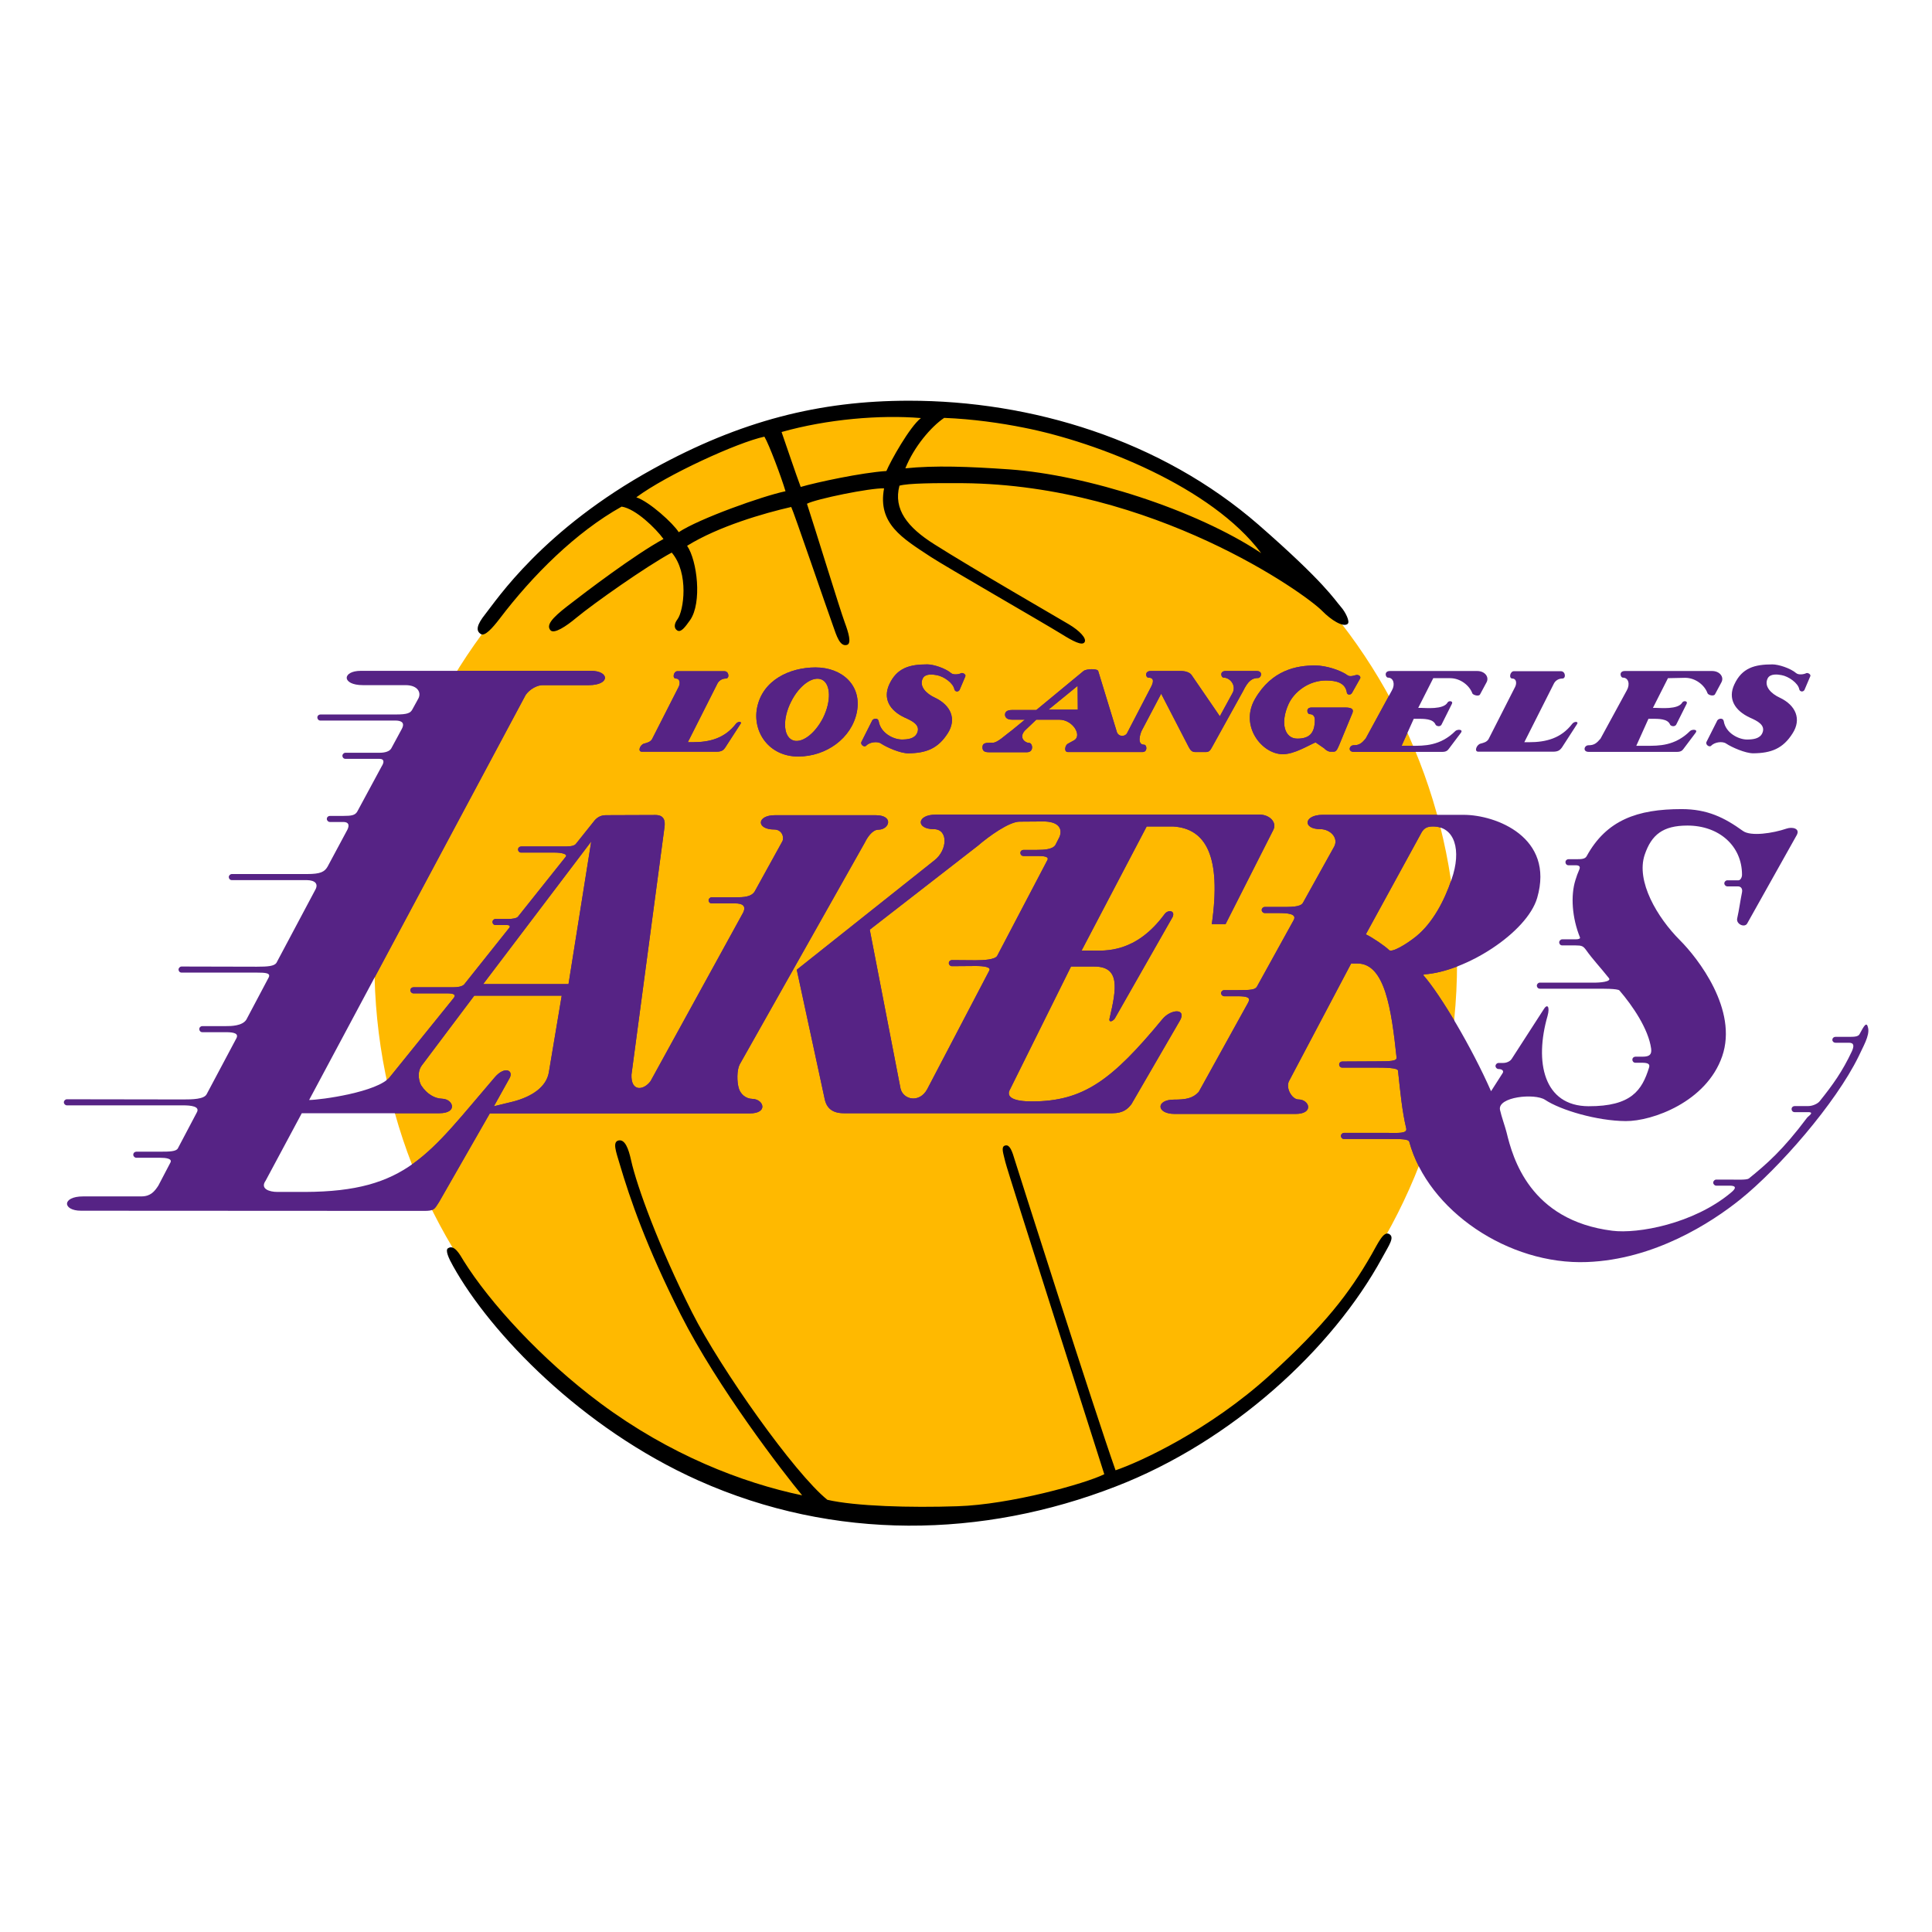 <?xml version="1.0" encoding="utf-8"?>
<!-- Generator: Adobe Illustrator 26.2.1, SVG Export Plug-In . SVG Version: 6.00 Build 0)  -->
<svg version="1.1" id="Layer_1" xmlns="http://www.w3.org/2000/svg" xmlns:xlink="http://www.w3.org/1999/xlink" x="0px" y="0px"
	 viewBox="0 0 1080 1080" style="enable-background:new 0 0 1080 1080;" xml:space="preserve">
<style type="text/css">
	.st0{fill:#FFB900;}
	.st1{fill:#562385;}
	.st2{clip-path:url(#SVGID_00000020362917262195704620000007200944308724926368_);fill:#562385;}
	.st3{clip-path:url(#SVGID_00000131328117909363447210000001200106820100684685_);fill:#562385;}
	.st4{clip-path:url(#SVGID_00000178182805234847474080000009144281168780406665_);fill:#562385;}
	.st5{clip-path:url(#SVGID_00000145057667247992146370000003962641332114060724_);fill:#562385;}
	.st6{clip-path:url(#SVGID_00000174574903209234125280000010305981611389204914_);fill:#562385;}
	.st7{clip-path:url(#SVGID_00000157305178821244156340000004725672049936306334_);fill:#562385;}
	.st8{clip-path:url(#SVGID_00000108298312726014138880000008943946712315457929_);fill:#562385;}
	.st9{clip-path:url(#SVGID_00000179644707945332581970000005306181860017549697_);fill:#562385;}
	.st10{clip-path:url(#SVGID_00000170994378405932737870000014959252340094539944_);fill:#562385;}
	.st11{clip-path:url(#SVGID_00000177456274937713395020000002447733924072475296_);fill:#562385;}
	.st12{clip-path:url(#SVGID_00000118385048892361569750000011571311169096636078_);fill:#562385;}
	.st13{clip-path:url(#SVGID_00000046303469082522246110000016736255587703891383_);fill:#562385;}
</style>
<g>
	<path class="st0" d="M511.9,845.5c167.1,0,302.6-137.5,302.6-307.2c0-169.6-135.5-307.2-302.6-307.2
		c-167.1,0-302.6,137.5-302.6,307.2C209.3,708,344.8,845.5,511.9,845.5"/>
	<path class="st1" d="M649.8,569.7c-28.3,34.3-44.3,46-73,46c-9.8,0-14.9-2.2-12.1-6.9l34-68.5h13c14.5,0,12.5,12.2,8.6,28.8
		c-0.7,2.3,1.1,2.4,2.8,0.4l32.4-56.9c1.6-3.6-2.5-4.3-4.5-1.6c-16.2,22-33.3,20.4-40.5,20.4h-5.9l36.4-69.4h14.7
		c18.5,1.1,27.1,16.8,21.7,54.6h7.7l26.7-52.7c2.2-4.4-2.4-8.5-7.4-8.5l-181.5,0c-10.5,0-11,8.1-0.9,8.1c8.2,0,7.7,11.7,0.4,17.4
		l-77,61.2l15.6,72.2c1.1,5.4,4.6,8,10.7,8h150.1c6.2,0,8.7-2.5,10.7-5.1l27.2-46.9C663.3,563.6,654.5,564,649.8,569.7 M545.3,536.8
		l-13.2-0.1c-0.9,0-1.7,0.7-1.7,1.7c0,0.9,0.8,1.7,1.7,1.7l13.4-0.1c4.5,0,8.7,0.6,7.5,2.6l-34.7,66.3c-4.3,7.9-13.4,5.9-14.9-0.4
		l-17.2-88.8l60.4-46.9c6-5.2,17.6-13.6,23.5-13.5l13.2-0.1c8,0,10.9,3.7,9,8.6l-2.3,4.5c-1.5,2.5-6.2,2.8-10.3,2.8l-7.6,0
		c-0.9,0-1.7,0.7-1.7,1.7c0,0.9,0.7,1.7,1.7,1.7h7.5c3.2,0,7.3,0.1,5.8,2.5l-28,53.4C556.1,536.4,550.2,536.8,545.3,536.8"/>
	<path class="st1" d="M420.7,614.3c-4.1-0.1-6.7-2.9-7.6-5.6c-1.3-3.9-1.2-10.7,0.4-13.7l70-124.1c1.1-2.3,4-7.1,7.5-7.1
		c6.2,0,8.9-8.1-1.6-8.1h-56.1c-10.5,0-10.6,8-0.5,8c4.1,0,5.7,4,4.6,6.5l-15.5,28.1c-1.9,3.1-6.2,3.3-10.7,3.3l-13.4,0
		c-0.9,0-1.7,0.8-1.7,1.7c0,0.9,0.7,1.7,1.7,1.7H411c3.6,0,6.4,1.1,4.4,5.2l-51.7,94.1c-3.7,5.2-11.1,6.3-10.7-3.6l18.4-137.9
		c0.7-4.3-0.4-7.2-5-7.2l-27.7,0.1c-3.3,0-5.4,1.6-7,3.8l-9.9,12.4c-1.3,1.3-4.1,1.3-7.2,1.3l-23.3,0c-0.9,0-1.7,0.7-1.7,1.7
		c0,0.9,0.7,1.7,1.7,1.7h19c3.4,0,7.3,0.8,5.9,2.4l-26.7,33.5c-0.8,0.9-3.4,1.2-5,1.2l-7.5,0c-0.9,0-1.7,0.8-1.7,1.7
		c0,0.9,0.7,1.7,1.7,1.7l6.3,0c2,0,2,1,1.2,1.8l-25.1,31.5c-1.3,1.2-3.8,1.5-6.2,1.5l-22.1,0c-0.9,0-1.7,0.7-1.7,1.7
		c0,0.9,0.8,1.7,1.7,1.7h19c2.9,0,5.1,0.5,3.6,2.5L218,602c-6.7,8.5-38.9,12.9-45.2,12.9l120.5-225.4c1.1-2.6,5.6-6.5,10.2-6.5h25.6
		c12.1,0,11.7-8,1.2-8H201.7c-10.5,0-10.9,8,1.2,8h23.8c6.8,0,8.9,4.1,7.2,7.4l-3.4,6.2c-1.1,2-2.7,2.8-9.3,2.8l-42.1,0
		c-0.9,0-1.7,0.7-1.7,1.7c0,0.9,0.7,1.7,1.7,1.7l42,0c2.3,0,5.7,0.6,3.5,4.7l-5.9,10.9c-1,1.7-3.6,2.4-6.5,2.4l-19.1,0
		c-0.9,0-1.7,0.8-1.7,1.7c0,0.9,0.7,1.7,1.7,1.7l19,0c2.7,0,2.8,1.8,1.2,4.3l-13.6,25.2c-1.2,2.1-3.4,2.4-7.7,2.4l-7.6,0
		c-0.9,0-1.7,0.7-1.7,1.7c0,0.9,0.8,1.7,1.7,1.7l7.5,0c2.9,0,3.6,1.6,2.3,4.3l-11.1,20.7c-1.7,2.9-4,4.1-11.4,4.1l-42.1,0
		c-0.9,0-1.7,0.8-1.7,1.7c0,0.9,0.7,1.7,1.7,1.7l42,0c4.7,0.1,6.5,2.2,4.6,5.5l-21.7,40.8c-1.3,1.8-4.8,2.1-10.9,2.1l-42.1-0.1
		c-0.9,0-1.7,0.8-1.7,1.7c0,0.9,0.7,1.7,1.7,1.7l42,0c5,0,8.1,0.2,6.6,2.9L137.7,570c-2.3,3.6-8.8,3.6-11.3,3.6l-13.3,0
		c-0.9,0-1.7,0.7-1.7,1.7c0,0.9,0.7,1.7,1.7,1.7l13.2,0c4.7,0,7.1,0.8,5.9,3.3l-16.7,31.4c-1.5,2.8-8,2.9-13.1,2.9l-65-0.1
		c-0.9,0-1.7,0.8-1.7,1.7c0,0.9,0.8,1.7,1.7,1.7l64.9,0c4.3,0,9.7,0.5,7.7,4l-10.6,20.1c-1,1.7-4.6,1.8-9.9,1.8l-13.3,0
		c-0.9,0-1.7,0.7-1.7,1.7c0,0.9,0.8,1.7,1.7,1.7h13.2c3.2,0,7.2,0.4,5.8,2.8l-6.7,12.8c-2.1,3.2-4.3,6-9.5,6H46.5
		c-12.1,0-11.6,8-1.2,8l191.7,0.1c5.6,0,5.8-0.8,8.4-4.9l28.4-49.6l145.3,0C429.6,622.4,426.9,614.5,420.7,614.3 M306.8,599.5
		c-1.4,8.2-9.6,13.6-20,16.3l-10.7,2.6l8.8-15.8c2.3-4.3-2.8-6.8-8.3-0.4c-37.1,43.2-48.9,63.9-106.1,64.1l-15.4,0
		c-4.7,0-9.8-1.8-6.6-6.3l20.2-37.7l76.9,0c10.5,0,7.8-7.9,1.6-8.1c-4.1-0.1-8.5-2.5-11.7-7.4c-0.9-1.4-2.8-6.8,0.2-11.1l29.4-39.1
		h48.9L306.8,599.5z M317.8,550.1h-47.7l60.4-79.7L317.8,550.1z"/>
	<path class="st1" d="M1044.3,574.7c-0.8-3.9-2.2-1.5-4.8,3.4c-0.8,1.5-3.3,1.5-5.8,1.5l-7.7,0c-0.9,0-1.7,0.7-1.7,1.7
		c0,0.9,0.8,1.6,1.7,1.6h7.6c2.9,0,2.9,1.9,1.6,4.8c-5.3,11.3-10.7,18.8-18,27.9c-1.1,1.4-4,2.7-6.3,2.7l-7.7,0
		c-0.9,0-1.7,0.7-1.7,1.7c0,0.9,0.7,1.7,1.7,1.7h7.6c3.8,0-0.1,2.3-0.7,3.2c-13.4,17.9-22.6,25.9-32.5,33.9
		c-1.2,0.9-6.7,0.6-10.6,0.6l-7.6,0c-0.9,0-1.7,0.8-1.7,1.7c0,0.9,0.8,1.7,1.7,1.7h7.5c5.7,0,1.4,3.3,0.6,4
		c-20.9,17.4-52,23-66.2,21.2c-46.2-5.8-55.7-40.9-59.1-54.9c-0.7-2.9-2.9-9-3.7-12.7c-1.4-7.3,19.4-9.4,25.2-5.6
		c8.7,5.8,29.1,11.8,45.1,11.9c14.8,0.1,45.1-10.7,53.9-36.2c9-26-13.6-54.9-23.6-64.9c-12.7-12.7-24.7-33-19.7-47.8
		c3.8-11.2,10.2-16.3,23.9-16.3c17.7,0,30.5,11.4,30.5,27.5c0,1.5-0.9,3.1-2,3.1l-6.2,0c-0.9,0-1.7,0.8-1.7,1.7
		c0,0.9,0.8,1.7,1.7,1.7l5.9,0c1.7,0,2.7,1.3,2.3,3.3c-1.1,5.4-1.5,9.2-2.7,14.6c-0.7,3.1,3.9,5.3,5.5,3l27.8-49.6
		c2-3.7-2.5-4.7-5.7-3.6c-7.6,2.6-20,4.5-24.4,1.3c-10.4-7.5-19.9-12.2-34.3-12.2c-24.7,0-42,6.1-53.1,26.4
		c-0.9,1.6-3.3,1.6-5.4,1.6h-4.7c-0.9,0-1.7,0.7-1.7,1.7c0,0.9,0.7,1.7,1.7,1.7l4,0c1.7,0,2.9,0.5,2,2.5c-0.8,1.8-1.5,3.7-2.1,5.7
		c-2.8,8.8-1.9,21.2,2.5,32.1c0.3,0.7-0.7,1.1-2.4,1.1h-7.5c-0.9,0-1.7,0.8-1.7,1.7c0,0.9,0.7,1.7,1.7,1.7h7.5
		c3.4,0,4.2,0.4,5.7,2.4c3.9,5.5,7.9,9.6,12.9,15.9c1.6,2-5.2,2.6-8.7,2.5l-29.9,0c-0.9,0-1.7,0.8-1.7,1.7c0,0.9,0.7,1.7,1.7,1.7
		l30.3,0c4.9,0,13.2-0.1,14.2,1c7.3,8.5,16.2,21.5,17.7,32.5c0.4,3.2-0.8,4.5-4.7,4.5h-4.1c-0.9,0-1.7,0.7-1.7,1.7
		c0,0.9,0.7,1.7,1.7,1.7h3.6c3.1,0,4.8,0.5,4,2.8c-3.9,12.5-9.8,21.6-33.8,21.5c-25.2-0.1-30.3-24.8-22.9-50.5
		c1.4-5.1-0.1-7.3-2.4-3.3L845,592c-0.4,0.7-2.1,2.2-4.8,2.2l-2.5,0c-0.9,0-1.7,0.8-1.7,1.7s0.8,1.7,1.7,1.7c2.2,0,3.1,1.2,2.2,2.4
		l-6.4,10c-10.6-24.2-28.3-54-37.8-64.8l0.2-0.5c23.3-1.4,57.7-23.3,63.4-42.8c9.8-33.9-23.1-46.4-41.1-46.4l-78.9,0
		c-10.5,0-11.3,8-1.2,8c5.4,0,10.2,4.7,7.8,9.6l-17.5,31.5c-1.4,2.6-6.9,2.4-13.9,2.4H707c-0.9,0-1.7,0.8-1.7,1.7
		c0,0.9,0.8,1.7,1.7,1.7h7.5c5,0,10.6,0.3,8.7,3.9l-20.6,37.3c-1,1.7-3.7,1.9-10.7,1.9l-7.6,0c-0.9,0-1.7,0.8-1.7,1.7
		c0,0.9,0.8,1.7,1.7,1.7h7.4c5.6,0,7.6,0.7,6,3.6l-27.6,49.9c-3.3,3.6-7.2,4.3-13.9,4.3c-10.1,0-10,8,0.5,8h67.5
		c10.5,0,7.8-8.1,1.6-8.1c-3.6,0-7.5-6.7-5-10.7l34.5-65.3h3.5c15.3,0,19,25.2,21.9,52.6c0.2,2-3.5,2.1-11.2,2.1l-19.2,0.1
		c-0.9,0-1.7,0.7-1.7,1.7c0,0.9,0.7,1.7,1.7,1.7h18.9c5.1,0,12.1,0.1,12.3,1.7c1.3,12.1,2.3,22.7,4.6,32.3c0.7,3-4.7,2.5-10.4,2.5
		l-24.4,0c-0.9,0-1.7,0.8-1.7,1.7c0,0.9,0.7,1.7,1.7,1.7l24.4,0c7.7,0,11.6,0,12.1,1.6c10.5,38.5,55.5,68.9,99.3,67.2
		c37.6-1.4,69.4-21.9,85.6-34.9c21.7-17.4,53.4-53.7,66.3-80.1C1041.4,585.2,1045.2,579,1044.3,574.7 M791.7,523.4
		c-5.3,4.3-13.6,9.3-15.2,7.7c-2.2-2.2-9.2-7-13-8.8l31.3-57.2c1.3-2,2.8-3.1,6.2-3.1c12.2,0,16.2,13.2,10.4,29.7
		C807.5,503.3,801,515.8,791.7,523.4"/>
	<path class="st1" d="M411.4,404.6c-6.4,8.2-14.7,10.3-24.2,10.3h-2.7l16.6-32.9c0.8-1.5,2.5-2.7,4.7-2.7c2.1,0,1.8-4.1-0.9-4.1
		h-26.2c-2.2,0-3,4.1-0.9,4.1c2.2,0,2.6,2.5,1.6,4.6l-14.9,29.3c-1,1.6-2.7,2-4.5,2.5c-2.2,0.6-3.7,4.5-1.2,4.5h41.8
		c3.2,0,4-1.2,4.8-2.3l8.4-13C415.2,403.3,412.6,403,411.4,404.6"/>
	<path class="st1" d="M537.3,376.3c-1.3,0.7-4.3,1.1-5.6,0c-3.3-2.8-9.9-4.9-13.3-4.9c-9.9,0-17,1.9-21.3,11.2
		c-3.6,7.9,0.1,14.6,8.8,18.6c3.8,1.7,8.8,4,6.8,8.5c-1.4,3.3-5.3,3.7-8.7,3.7c-4.7-0.1-11.7-3.6-12.8-10.2
		c-0.4-2.1-2.9-1.6-3.6-0.5l-6,11.9c-0.9,1.6,1.5,3.3,2.5,2.3c2-2.1,6.4-2.7,8.5-1.2c3,2,10.6,5.4,15.1,5.4
		c10-0.1,16.6-2.6,22.1-11.2c5-7.8,1.9-15.6-7.2-19.9c-4.8-2.2-8.9-6.3-6.8-10.7c1.4-2.9,5.7-2.3,7.8-1.9c4.1,0.7,9.3,4.5,9.9,7.9
		c0.3,1.4,2.1,1.7,2.9,0.4l3.1-7.3C540.4,377,538.1,375.9,537.3,376.3"/>
	<path class="st1" d="M827.4,388.1l3.6-6.7c1.6-3-1-6.3-5.2-6.3h-48.8c-3.5,0-2.5,3.7-1.1,3.7c3.1,0,4.1,3.8,2.2,7.1l-14.7,27
		c-2.2,2.6-3.6,3.7-6.7,3.7c-2.5,0-3.4,3.7,0.1,3.7h49.5c2,0,2.9-0.7,3.6-1.7l6.7-8.9c1.6-2.1-1.9-2.1-3-1.1
		c-8.5,8.5-17.7,8.3-24.3,8.3h-5.8l6.8-15.1h1.5c4.3,0,9.3-0.1,10.7,3.3c0.4,0.8,2.5,1.4,3.3,0l5.8-11.6c0.9-1.7-1.7-2-2.4-0.8
		c-2.3,4.1-12.3,3-14.9,3h-1.5l8.4-16.6h9.4c5.8,0,10.9,4.1,12.5,8.6C823.7,388.6,826.8,389.5,827.4,388.1"/>
	<path class="st1" d="M702.5,375.1h-17.4c-3.5,0-2.5,3.7-1.1,3.7c3.7,0,7.1,4.4,5.1,8.4l-7.2,13.2l-15.9-23.2
		c-1.1-1.4-3.5-2.1-5.7-2.1h-17.1c-3.5,0-2.7,3.7-1.3,3.7c3.6,0,2.7,2.7,1.8,4.7l-13.6,26.2c-0.9,2.1-4.6,2.4-5.7-0.3l-10.5-34.3
		c-0.4-1.4-6.6-1.3-8.2,0l-26.4,21.8h-13.7c-2.7,0-3.8,1.1-3.8,2.6c0,1.4,1,2.8,3.9,2.8l7.2,0l-7.2,5.9c-4,2.9-8,7-10.8,7h-1.6
		c-2.6,0-4.1,0.4-4.1,2.5c0,2.1,1.1,2.8,3.6,2.8h21.3c4,0,3.2-5.2,1.2-5.2c-2.2,0-5.9-2.8-2.5-6.8l6.5-6.2h12.8
		c7.6,0,12.9,8.8,8.4,11.5l-3.5,1.9c-1.7,0.9-2.4,4.7,0,4.7h41.6c3.1,0,2.5-4.1,1-4.1c-4.2,0-2.2-6.1-1.4-7.8l10.9-20.7l15.4,29.8
		c1,1.9,1.9,2.8,3.7,2.8h5.9c1.9,0,2.5-1.1,3.3-2.5l17.5-31.6c2.8-5.7,5-7.3,8.5-7.3C705.1,378.8,706.1,375.1,702.5,375.1
		 M586.1,396.7l16.3-13.3l0.1,13.3H586.1z"/>
	<path class="st1" d="M455.9,373.1c-14.6,0-29.7,7.2-32.7,22.6c-2.6,13.4,6.6,27.2,23,27.2c15.6,0,29.9-10.2,32.8-24.9
		C481.9,383.2,470.8,373.1,455.9,373.1 M460.1,401.3c-4.7,9.2-12.4,14.8-17.4,12.3c-4.9-2.5-5.2-12-0.5-21.3
		c4.6-9.3,12.4-14.8,17.4-12.3C464.4,382.5,464.7,392,460.1,401.3"/>
	<path class="st1" d="M752,395.5h-18.8c-3.5,0-2.5,3.7-1.1,3.7c1.5,0,2.9,0.8,2.9,3.2c0,7.6-3.2,10.5-9.8,10.5
		c-7.1,0-9.7-8.7-4.9-19.3c3.1-6.8,11.2-13.2,20.9-13.2c5.9,0,10.9,1.3,11.7,6.8c0.2,1.4,2.3,1.4,2.9,0.1l4.5-8
		c0.5-0.9-0.3-1.9-1.6-2c-1.1-0.1-3.7,1.4-5.4,0.2c-3.8-2.8-12-5.5-18.1-5.5c-10.1,0-24.2,2.3-33.7,18.8c-8.6,15,3.9,30.8,15.6,30.8
		c6.5,0,14-4.8,18.3-6.6l4.8,3.3c0.7,0.8,2.2,1.9,3.6,1.9h1.8c1.7,0,2.3-2.3,3-3.7l7.4-17.9C756.7,396.8,756.2,395.5,752,395.5"/>
	<path class="st1" d="M1009.7,376.3c-1.3,0.7-4.3,1.1-5.6,0c-3.3-2.8-9.9-4.9-13.3-4.9c-9.9,0-17,1.9-21.3,11.2
		c-3.7,7.9,0.1,14.6,8.8,18.6c3.8,1.7,8.8,4,6.9,8.5c-1.4,3.3-5.3,3.7-8.8,3.7c-4.6-0.1-11.7-3.6-12.8-10.2
		c-0.3-2.1-2.9-1.6-3.6-0.5l-6,11.9c-0.9,1.6,1.5,3.3,2.5,2.3c2-2.1,6.4-2.7,8.5-1.2c3,2,10.6,5.4,15.1,5.4c10-0.1,16.6-2.6,22-11.2
		c5-7.8,1.9-15.6-7.2-19.9c-4.8-2.2-8.9-6.3-6.8-10.7c1.4-2.9,5.7-2.3,7.8-1.9c4,0.7,9.3,4.5,9.9,7.9c0.3,1.4,2.1,1.7,2.9,0.4
		l3.1-7.3C1012.8,377,1010.5,375.9,1009.7,376.3"/>
	<path class="st1" d="M878.9,404.6c-6.3,8.2-14.7,10.3-24.2,10.3h-2.6l16.6-32.9c0.8-1.5,2.5-2.7,4.7-2.7c2.1,0,1.8-4.1-0.9-4.1
		h-26.2c-2.2,0-3,4.1-0.9,4.1c2.2,0,2.6,2.5,1.6,4.6l-14.9,29.3c-1,1.6-2.6,2-4.5,2.5c-2.2,0.6-3.7,4.5-1.2,4.5h41.8
		c3.2,0,4-1.2,4.9-2.3l8.4-13C882.7,403.3,880.2,403,878.9,404.6"/>
	<path class="st1" d="M942,378.9c5.8,0,10.9,4.1,12.5,8.6c0.4,1.1,3.5,1.9,4.2,0.6l3.6-6.7c1.6-3-1-6.3-5.2-6.3h-48.8
		c-3.5,0-2.5,3.7-1.1,3.7c3.2,0,4.1,3.8,2.2,7.1l-14.7,27c-2.2,2.6-3.6,3.7-6.7,3.7c-2.5,0-3.4,3.7,0.1,3.7h49.4
		c2,0,2.9-0.7,3.6-1.7l6.7-8.9c1.6-2.1-1.9-2.1-3-1.1c-8.5,8.5-17.7,8.3-24.3,8.3h-5.8l6.8-15.1h1.4c4.3,0,9.4-0.1,10.7,3.3
		c0.4,0.8,2.5,1.4,3.4,0l5.8-11.6c0.9-1.7-1.7-2-2.4-0.8c-2.3,4.1-12.3,3-15,3h-1.4l8.4-16.6L942,378.9L942,378.9z"/>
	<g>
		<g>
			<defs>
				<path id="SVGID_1_" d="M511.9,845.5c167.1,0,302.6-137.5,302.6-307.2c0-169.6-135.5-307.2-302.6-307.2
					c-167.1,0-302.6,137.5-302.6,307.2C209.3,708,344.8,845.5,511.9,845.5"/>
			</defs>
			<clipPath id="SVGID_00000026127883213533529860000007103517276385760673_">
				<use xlink:href="#SVGID_1_"  style="overflow:visible;"/>
			</clipPath>
			<path style="clip-path:url(#SVGID_00000026127883213533529860000007103517276385760673_);fill:#562385;" d="M649.8,569.7
				c-28.3,34.3-44.3,46-73,46c-9.8,0-14.9-2.2-12.1-6.9l34-68.5h13c14.5,0,12.5,12.2,8.6,28.8c-0.7,2.3,1.1,2.4,2.8,0.4l32.4-56.9
				c1.6-3.6-2.5-4.3-4.5-1.6c-16.2,22-33.3,20.4-40.5,20.4h-5.9l36.4-69.4h14.7c18.5,1.1,27.1,16.8,21.7,54.6h7.7l26.7-52.7
				c2.2-4.4-2.4-8.5-7.4-8.5l-181.5,0c-10.5,0-11,8.1-0.9,8.1c8.2,0,7.7,11.7,0.4,17.4l-77,61.2l15.6,72.2c1.1,5.4,4.6,8,10.7,8
				h150.1c6.2,0,8.7-2.5,10.7-5.1l27.2-46.9C663.3,563.6,654.5,564,649.8,569.7 M545.3,536.8l-13.2-0.1c-0.9,0-1.7,0.7-1.7,1.7
				c0,0.9,0.8,1.7,1.7,1.7l13.4-0.1c4.5,0,8.7,0.6,7.5,2.6l-34.7,66.3c-4.3,7.9-13.4,5.9-14.9-0.4l-17.2-88.8l60.4-46.9
				c6-5.2,17.6-13.6,23.5-13.5l13.2-0.1c8,0,10.9,3.7,9,8.6l-2.3,4.5c-1.5,2.5-6.2,2.8-10.3,2.8l-7.6,0c-0.9,0-1.7,0.7-1.7,1.7
				c0,0.9,0.7,1.7,1.7,1.7h7.5c3.2,0,7.3,0.1,5.8,2.5l-28,53.4C556.1,536.4,550.2,536.8,545.3,536.8"/>
		</g>
		<g>
			<defs>
				<path id="SVGID_00000114776316429054090820000006074911548985536903_" d="M511.9,845.5c167.1,0,302.6-137.5,302.6-307.2
					c0-169.6-135.5-307.2-302.6-307.2c-167.1,0-302.6,137.5-302.6,307.2C209.3,708,344.8,845.5,511.9,845.5"/>
			</defs>
			<clipPath id="SVGID_00000018959317219705717580000005936904387564271251_">
				<use xlink:href="#SVGID_00000114776316429054090820000006074911548985536903_"  style="overflow:visible;"/>
			</clipPath>
			<path style="clip-path:url(#SVGID_00000018959317219705717580000005936904387564271251_);fill:#562385;" d="M420.7,614.3
				c-4.1-0.1-6.7-2.9-7.6-5.6c-1.3-3.9-1.2-10.7,0.4-13.7l70-124.1c1.1-2.3,4-7.1,7.5-7.1c6.2,0,8.9-8.1-1.6-8.1h-56.1
				c-10.5,0-10.6,8-0.5,8c4.1,0,5.7,4,4.6,6.5l-15.5,28.1c-1.9,3.1-6.2,3.3-10.7,3.3l-13.4,0c-0.9,0-1.7,0.8-1.7,1.7
				c0,0.9,0.7,1.7,1.7,1.7H411c3.6,0,6.4,1.1,4.4,5.2l-51.7,94.1c-3.7,5.2-11.1,6.3-10.7-3.6l18.4-137.9c0.7-4.3-0.4-7.2-5-7.2
				l-27.7,0.1c-3.3,0-5.4,1.6-7,3.8l-9.9,12.4c-1.3,1.3-4.1,1.3-7.2,1.3l-23.3,0c-0.9,0-1.7,0.7-1.7,1.7c0,0.9,0.7,1.7,1.7,1.7h19
				c3.4,0,7.3,0.8,5.9,2.4l-26.7,33.5c-0.8,0.9-3.4,1.2-5,1.2l-7.5,0c-0.9,0-1.7,0.8-1.7,1.7c0,0.9,0.7,1.7,1.7,1.7l6.3,0
				c2,0,2,1,1.2,1.8l-25.1,31.5c-1.3,1.2-3.8,1.5-6.2,1.5l-22.1,0c-0.9,0-1.7,0.7-1.7,1.7c0,0.9,0.8,1.7,1.7,1.7h19
				c2.9,0,5.1,0.5,3.6,2.5L218,602c-6.7,8.5-38.9,12.9-45.2,12.9l120.5-225.4c1.1-2.6,5.6-6.5,10.2-6.5h25.6c12.1,0,11.7-8,1.2-8
				H201.7c-10.5,0-10.9,8,1.2,8h23.8c6.8,0,8.9,4.1,7.2,7.4l-3.4,6.2c-1.1,2-2.7,2.8-9.3,2.8l-42.1,0c-0.9,0-1.7,0.7-1.7,1.7
				c0,0.9,0.7,1.7,1.7,1.7l42,0c2.3,0,5.7,0.6,3.5,4.7l-5.9,10.9c-1,1.7-3.6,2.4-6.5,2.4l-19.1,0c-0.9,0-1.7,0.8-1.7,1.7
				c0,0.9,0.7,1.7,1.7,1.7l19,0c2.7,0,2.8,1.8,1.2,4.3l-13.6,25.2c-1.2,2.1-3.4,2.4-7.7,2.4l-7.6,0c-0.9,0-1.7,0.7-1.7,1.7
				c0,0.9,0.8,1.7,1.7,1.7l7.5,0c2.9,0,3.6,1.6,2.3,4.3l-11.1,20.7c-1.7,2.9-4,4.1-11.4,4.1l-42.1,0c-0.9,0-1.7,0.8-1.7,1.7
				c0,0.9,0.7,1.7,1.7,1.7l42,0c4.7,0.1,6.5,2.2,4.6,5.5l-21.7,40.8c-1.3,1.8-4.8,2.1-10.9,2.1l-42.1-0.1c-0.9,0-1.7,0.8-1.7,1.7
				c0,0.9,0.7,1.7,1.7,1.7l42,0c5,0,8.1,0.2,6.6,2.9L137.7,570c-2.3,3.6-8.8,3.6-11.3,3.6l-13.3,0c-0.9,0-1.7,0.7-1.7,1.7
				c0,0.9,0.7,1.7,1.7,1.7l13.2,0c4.7,0,7.1,0.8,5.9,3.3l-16.7,31.4c-1.5,2.8-8,2.9-13.1,2.9l-65-0.1c-0.9,0-1.7,0.8-1.7,1.7
				c0,0.9,0.8,1.7,1.7,1.7l64.9,0c4.3,0,9.7,0.5,7.7,4l-10.6,20.1c-1,1.7-4.6,1.8-9.9,1.8l-13.3,0c-0.9,0-1.7,0.7-1.7,1.7
				c0,0.9,0.8,1.7,1.7,1.7h13.2c3.2,0,7.2,0.4,5.8,2.8l-6.7,12.8c-2.1,3.2-4.3,6-9.5,6H46.5c-12.1,0-11.6,8-1.2,8l191.7,0.1
				c5.6,0,5.8-0.8,8.4-4.9l28.4-49.6l145.3,0C429.6,622.4,426.9,614.5,420.7,614.3 M306.8,599.5c-1.4,8.2-9.6,13.6-20,16.3
				l-10.7,2.6l8.8-15.8c2.3-4.3-2.8-6.8-8.3-0.4c-37.1,43.2-48.9,63.9-106.1,64.1l-15.4,0c-4.7,0-9.8-1.8-6.6-6.3l20.2-37.7l76.9,0
				c10.5,0,7.8-7.9,1.6-8.1c-4.1-0.1-8.5-2.5-11.7-7.4c-0.9-1.4-2.8-6.8,0.2-11.1l29.4-39.1h48.9L306.8,599.5z M317.8,550.1h-47.7
				l60.4-79.7L317.8,550.1z"/>
		</g>
		<g>
			<defs>
				<path id="SVGID_00000054960082171952905590000013814615169253873541_" d="M511.9,845.5c167.1,0,302.6-137.5,302.6-307.2
					c0-169.6-135.5-307.2-302.6-307.2c-167.1,0-302.6,137.5-302.6,307.2C209.3,708,344.8,845.5,511.9,845.5"/>
			</defs>
			<clipPath id="SVGID_00000030477620434134019810000013889720349706549930_">
				<use xlink:href="#SVGID_00000054960082171952905590000013814615169253873541_"  style="overflow:visible;"/>
			</clipPath>
			<path style="clip-path:url(#SVGID_00000030477620434134019810000013889720349706549930_);fill:#562385;" d="M1044.3,574.7
				c-0.8-3.9-2.2-1.5-4.8,3.4c-0.8,1.5-3.3,1.5-5.8,1.5l-7.7,0c-0.9,0-1.7,0.7-1.7,1.7c0,0.9,0.8,1.6,1.7,1.6h7.6
				c2.9,0,2.9,1.9,1.6,4.8c-5.3,11.3-10.7,18.8-18,27.9c-1.1,1.4-4,2.7-6.3,2.7l-7.7,0c-0.9,0-1.7,0.7-1.7,1.7
				c0,0.9,0.7,1.7,1.7,1.7h7.6c3.8,0-0.1,2.3-0.7,3.2c-13.4,17.9-22.6,25.9-32.5,33.9c-1.2,0.9-6.7,0.6-10.6,0.6l-7.6,0
				c-0.9,0-1.7,0.8-1.7,1.7c0,0.9,0.8,1.7,1.7,1.7h7.5c5.7,0,1.4,3.3,0.6,4c-20.9,17.4-52,23-66.2,21.2
				c-46.2-5.8-55.7-40.9-59.1-54.9c-0.7-2.9-2.9-9-3.7-12.7c-1.4-7.3,19.4-9.4,25.2-5.6c8.7,5.8,29.1,11.8,45.1,11.9
				c14.8,0.1,45.1-10.7,53.9-36.2c9-26-13.6-54.9-23.6-64.9c-12.7-12.7-24.7-33-19.7-47.8c3.8-11.2,10.2-16.3,23.9-16.3
				c17.7,0,30.5,11.4,30.5,27.5c0,1.5-0.9,3.1-2,3.1l-6.2,0c-0.9,0-1.7,0.8-1.7,1.7c0,0.9,0.8,1.7,1.7,1.7l5.9,0
				c1.7,0,2.7,1.3,2.3,3.3c-1.1,5.4-1.5,9.2-2.7,14.6c-0.7,3.1,3.9,5.3,5.5,3l27.8-49.6c2-3.7-2.5-4.7-5.7-3.6
				c-7.6,2.6-20,4.5-24.4,1.3c-10.4-7.5-19.9-12.2-34.3-12.2c-24.7,0-42,6.1-53.1,26.4c-0.9,1.6-3.3,1.6-5.4,1.6h-4.7
				c-0.9,0-1.7,0.7-1.7,1.7c0,0.9,0.7,1.7,1.7,1.7l4,0c1.7,0,2.9,0.5,2,2.5c-0.8,1.8-1.5,3.7-2.1,5.7c-2.8,8.8-1.9,21.2,2.5,32.1
				c0.3,0.7-0.7,1.1-2.4,1.1h-7.5c-0.9,0-1.7,0.8-1.7,1.7c0,0.9,0.7,1.7,1.7,1.7h7.5c3.4,0,4.2,0.4,5.7,2.4
				c3.9,5.5,7.9,9.6,12.9,15.9c1.6,2-5.2,2.6-8.7,2.5l-29.9,0c-0.9,0-1.7,0.8-1.7,1.7c0,0.9,0.7,1.7,1.7,1.7l30.3,0
				c4.9,0,13.2-0.1,14.2,1c7.3,8.5,16.2,21.5,17.7,32.5c0.4,3.2-0.8,4.5-4.7,4.5h-4.1c-0.9,0-1.7,0.7-1.7,1.7c0,0.9,0.7,1.7,1.7,1.7
				h3.6c3.1,0,4.8,0.5,4,2.8c-3.9,12.5-9.8,21.6-33.8,21.5c-25.2-0.1-30.3-24.8-22.9-50.5c1.4-5.1-0.1-7.3-2.4-3.3L845,592
				c-0.4,0.7-2.1,2.2-4.8,2.2l-2.5,0c-0.9,0-1.7,0.8-1.7,1.7s0.8,1.7,1.7,1.7c2.2,0,3.1,1.2,2.2,2.4l-6.4,10
				c-10.6-24.2-28.3-54-37.8-64.8l0.2-0.5c23.3-1.4,57.7-23.3,63.4-42.8c9.8-33.9-23.1-46.4-41.1-46.4l-78.9,0c-10.5,0-11.3,8-1.2,8
				c5.4,0,10.2,4.7,7.8,9.6l-17.5,31.5c-1.4,2.6-6.9,2.4-13.9,2.4H707c-0.9,0-1.7,0.8-1.7,1.7c0,0.9,0.8,1.7,1.7,1.7h7.5
				c5,0,10.6,0.3,8.7,3.9l-20.6,37.3c-1,1.7-3.7,1.9-10.7,1.9l-7.6,0c-0.9,0-1.7,0.8-1.7,1.7c0,0.9,0.8,1.7,1.7,1.7h7.4
				c5.6,0,7.6,0.7,6,3.6l-27.6,49.9c-3.3,3.6-7.2,4.3-13.9,4.3c-10.1,0-10,8,0.5,8h67.5c10.5,0,7.8-8.1,1.6-8.1
				c-3.6,0-7.5-6.7-5-10.7l34.5-65.3h3.5c15.3,0,19,25.2,21.9,52.6c0.2,2-3.5,2.1-11.2,2.1l-19.2,0.1c-0.9,0-1.7,0.7-1.7,1.7
				c0,0.9,0.7,1.7,1.7,1.7h18.9c5.1,0,12.1,0.1,12.3,1.7c1.3,12.1,2.3,22.7,4.6,32.3c0.7,3-4.7,2.5-10.4,2.5l-24.4,0
				c-0.9,0-1.7,0.8-1.7,1.7c0,0.9,0.7,1.7,1.7,1.7l24.4,0c7.7,0,11.6,0,12.1,1.6c10.5,38.5,55.5,68.9,99.3,67.2
				c37.6-1.4,69.4-21.9,85.6-34.9c21.7-17.4,53.4-53.7,66.3-80.1C1041.4,585.2,1045.2,579,1044.3,574.7 M791.7,523.4
				c-5.3,4.3-13.6,9.3-15.2,7.7c-2.2-2.2-9.2-7-13-8.8l31.3-57.2c1.3-2,2.8-3.1,6.2-3.1c12.2,0,16.2,13.2,10.4,29.7
				C807.5,503.3,801,515.8,791.7,523.4"/>
		</g>
		<g>
			<defs>
				<path id="SVGID_00000057852623754186989000000004031556553378731918_" d="M511.9,845.5c167.1,0,302.6-137.5,302.6-307.2
					c0-169.6-135.5-307.2-302.6-307.2c-167.1,0-302.6,137.5-302.6,307.2C209.3,708,344.8,845.5,511.9,845.5"/>
			</defs>
			<clipPath id="SVGID_00000021812379316089585420000003635369324296813975_">
				<use xlink:href="#SVGID_00000057852623754186989000000004031556553378731918_"  style="overflow:visible;"/>
			</clipPath>
			<path style="clip-path:url(#SVGID_00000021812379316089585420000003635369324296813975_);fill:#562385;" d="M411.4,404.6
				c-6.4,8.2-14.7,10.3-24.2,10.3h-2.7l16.6-32.9c0.8-1.5,2.5-2.7,4.7-2.7c2.1,0,1.8-4.1-0.9-4.1h-26.2c-2.2,0-3,4.1-0.9,4.1
				c2.2,0,2.6,2.5,1.6,4.6l-14.9,29.3c-1,1.6-2.7,2-4.5,2.5c-2.2,0.6-3.7,4.5-1.2,4.5h41.8c3.2,0,4-1.2,4.8-2.3l8.4-13
				C415.2,403.3,412.6,403,411.4,404.6"/>
		</g>
		<g>
			<defs>
				<path id="SVGID_00000155839093235359616250000009562679224239332519_" d="M511.9,845.5c167.1,0,302.6-137.5,302.6-307.2
					c0-169.6-135.5-307.2-302.6-307.2c-167.1,0-302.6,137.5-302.6,307.2C209.3,708,344.8,845.5,511.9,845.5"/>
			</defs>
			<clipPath id="SVGID_00000157300672535311673940000011234841721508307128_">
				<use xlink:href="#SVGID_00000155839093235359616250000009562679224239332519_"  style="overflow:visible;"/>
			</clipPath>
			<path style="clip-path:url(#SVGID_00000157300672535311673940000011234841721508307128_);fill:#562385;" d="M537.3,376.3
				c-1.3,0.7-4.3,1.1-5.6,0c-3.3-2.8-9.9-4.9-13.3-4.9c-9.9,0-17,1.9-21.3,11.2c-3.6,7.9,0.1,14.6,8.8,18.6c3.8,1.7,8.8,4,6.8,8.5
				c-1.4,3.3-5.3,3.7-8.7,3.7c-4.7-0.1-11.7-3.6-12.8-10.2c-0.4-2.1-2.9-1.6-3.6-0.5l-6,11.9c-0.9,1.6,1.5,3.3,2.5,2.3
				c2-2.1,6.4-2.7,8.5-1.2c3,2,10.6,5.4,15.1,5.4c10-0.1,16.6-2.6,22.1-11.2c5-7.8,1.9-15.6-7.2-19.9c-4.8-2.2-8.9-6.3-6.8-10.7
				c1.4-2.9,5.7-2.3,7.8-1.9c4.1,0.7,9.3,4.5,9.9,7.9c0.3,1.4,2.1,1.7,2.9,0.4l3.1-7.3C540.4,377,538.1,375.9,537.3,376.3"/>
		</g>
		<g>
			<defs>
				<path id="SVGID_00000043440465572983113630000007307846143873881257_" d="M511.9,845.5c167.1,0,302.6-137.5,302.6-307.2
					c0-169.6-135.5-307.2-302.6-307.2c-167.1,0-302.6,137.5-302.6,307.2C209.3,708,344.8,845.5,511.9,845.5"/>
			</defs>
			<clipPath id="SVGID_00000062894519469194899830000002960548148245901754_">
				<use xlink:href="#SVGID_00000043440465572983113630000007307846143873881257_"  style="overflow:visible;"/>
			</clipPath>
			<path style="clip-path:url(#SVGID_00000062894519469194899830000002960548148245901754_);fill:#562385;" d="M827.4,388.1l3.6-6.7
				c1.6-3-1-6.3-5.2-6.3h-48.8c-3.5,0-2.5,3.7-1.1,3.7c3.1,0,4.1,3.8,2.2,7.1l-14.7,27c-2.2,2.6-3.6,3.7-6.7,3.7
				c-2.5,0-3.4,3.7,0.1,3.7h49.5c2,0,2.9-0.7,3.6-1.7l6.7-8.9c1.6-2.1-1.9-2.1-3-1.1c-8.5,8.5-17.7,8.3-24.3,8.3h-5.8l6.8-15.1h1.5
				c4.3,0,9.3-0.1,10.7,3.3c0.4,0.8,2.5,1.4,3.3,0l5.8-11.6c0.9-1.7-1.7-2-2.4-0.8c-2.3,4.1-12.3,3-14.9,3h-1.5l8.4-16.6h9.4
				c5.8,0,10.9,4.1,12.5,8.6C823.7,388.6,826.8,389.5,827.4,388.1"/>
		</g>
		<g>
			<defs>
				<path id="SVGID_00000129890637198331079710000014826048880302050439_" d="M511.9,845.5c167.1,0,302.6-137.5,302.6-307.2
					c0-169.6-135.5-307.2-302.6-307.2c-167.1,0-302.6,137.5-302.6,307.2C209.3,708,344.8,845.5,511.9,845.5"/>
			</defs>
			<clipPath id="SVGID_00000034774483762258431280000016518375462412087954_">
				<use xlink:href="#SVGID_00000129890637198331079710000014826048880302050439_"  style="overflow:visible;"/>
			</clipPath>
			<path style="clip-path:url(#SVGID_00000034774483762258431280000016518375462412087954_);fill:#562385;" d="M702.5,375.1h-17.4
				c-3.5,0-2.5,3.7-1.1,3.7c3.7,0,7.1,4.4,5.1,8.4l-7.2,13.2l-15.9-23.2c-1.1-1.4-3.5-2.1-5.7-2.1h-17.1c-3.5,0-2.7,3.7-1.3,3.7
				c3.6,0,2.7,2.7,1.8,4.7l-13.6,26.2c-0.9,2.1-4.6,2.4-5.7-0.3l-10.5-34.3c-0.4-1.4-6.6-1.3-8.2,0l-26.4,21.8h-13.7
				c-2.7,0-3.8,1.1-3.8,2.6c0,1.4,1,2.8,3.9,2.8l7.2,0l-7.2,5.9c-4,2.9-8,7-10.8,7h-1.6c-2.6,0-4.1,0.4-4.1,2.5
				c0,2.1,1.1,2.8,3.6,2.8h21.3c4,0,3.2-5.2,1.2-5.2c-2.2,0-5.9-2.8-2.5-6.8l6.5-6.2h12.8c7.6,0,12.9,8.8,8.4,11.5l-3.5,1.9
				c-1.7,0.9-2.4,4.7,0,4.7h41.6c3.1,0,2.5-4.1,1-4.1c-4.2,0-2.2-6.1-1.4-7.8l10.9-20.7l15.4,29.8c1,1.9,1.9,2.8,3.7,2.8h5.9
				c1.9,0,2.5-1.1,3.3-2.5l17.5-31.6c2.8-5.7,5-7.3,8.5-7.3C705.1,378.8,706.1,375.1,702.5,375.1 M586.1,396.7l16.3-13.3l0.1,13.3
				H586.1z"/>
		</g>
		<g>
			<defs>
				<path id="SVGID_00000139254030050535382600000015621813975438618255_" d="M511.9,845.5c167.1,0,302.6-137.5,302.6-307.2
					c0-169.6-135.5-307.2-302.6-307.2c-167.1,0-302.6,137.5-302.6,307.2C209.3,708,344.8,845.5,511.9,845.5"/>
			</defs>
			<clipPath id="SVGID_00000008830723457049425580000001929003650081564302_">
				<use xlink:href="#SVGID_00000139254030050535382600000015621813975438618255_"  style="overflow:visible;"/>
			</clipPath>
			<path style="clip-path:url(#SVGID_00000008830723457049425580000001929003650081564302_);fill:#562385;" d="M455.9,373.1
				c-14.6,0-29.7,7.2-32.7,22.6c-2.6,13.4,6.6,27.2,23,27.2c15.6,0,29.9-10.2,32.8-24.9C481.9,383.2,470.8,373.1,455.9,373.1
				 M460.1,401.3c-4.7,9.2-12.4,14.8-17.4,12.3c-4.9-2.5-5.2-12-0.5-21.3c4.6-9.3,12.4-14.8,17.4-12.3
				C464.4,382.5,464.7,392,460.1,401.3"/>
		</g>
		<g>
			<defs>
				<path id="SVGID_00000085962669543831683280000004252267572250367632_" d="M511.9,845.5c167.1,0,302.6-137.5,302.6-307.2
					c0-169.6-135.5-307.2-302.6-307.2c-167.1,0-302.6,137.5-302.6,307.2C209.3,708,344.8,845.5,511.9,845.5"/>
			</defs>
			<clipPath id="SVGID_00000004534225964995441980000017130799998789543340_">
				<use xlink:href="#SVGID_00000085962669543831683280000004252267572250367632_"  style="overflow:visible;"/>
			</clipPath>
			<path style="clip-path:url(#SVGID_00000004534225964995441980000017130799998789543340_);fill:#562385;" d="M752,395.5h-18.8
				c-3.5,0-2.5,3.7-1.1,3.7c1.5,0,2.9,0.8,2.9,3.2c0,7.6-3.2,10.5-9.8,10.5c-7.1,0-9.7-8.7-4.9-19.3c3.1-6.8,11.2-13.2,20.9-13.2
				c5.9,0,10.9,1.3,11.7,6.8c0.2,1.4,2.3,1.4,2.9,0.1l4.5-8c0.5-0.9-0.3-1.9-1.6-2c-1.1-0.1-3.7,1.4-5.4,0.2
				c-3.8-2.8-12-5.5-18.1-5.5c-10.1,0-24.2,2.3-33.7,18.8c-8.6,15,3.9,30.8,15.6,30.8c6.5,0,14-4.8,18.3-6.6l4.8,3.3
				c0.7,0.8,2.2,1.9,3.6,1.9h1.8c1.7,0,2.3-2.3,3-3.7l7.4-17.9C756.7,396.8,756.2,395.5,752,395.5"/>
		</g>
		<g>
			<defs>
				<path id="SVGID_00000080199145799441327720000006971469238004362909_" d="M511.9,845.5c167.1,0,302.6-137.5,302.6-307.2
					c0-169.6-135.5-307.2-302.6-307.2c-167.1,0-302.6,137.5-302.6,307.2C209.3,708,344.8,845.5,511.9,845.5"/>
			</defs>
			<clipPath id="SVGID_00000127766581199452777040000005690165408472511903_">
				<use xlink:href="#SVGID_00000080199145799441327720000006971469238004362909_"  style="overflow:visible;"/>
			</clipPath>
			<path style="clip-path:url(#SVGID_00000127766581199452777040000005690165408472511903_);fill:#562385;" d="M1009.7,376.3
				c-1.3,0.7-4.3,1.1-5.6,0c-3.3-2.8-9.9-4.9-13.3-4.9c-9.9,0-17,1.9-21.3,11.2c-3.7,7.9,0.1,14.6,8.8,18.6c3.8,1.7,8.8,4,6.9,8.5
				c-1.4,3.3-5.3,3.7-8.8,3.7c-4.6-0.1-11.7-3.6-12.8-10.2c-0.3-2.1-2.9-1.6-3.6-0.5l-6,11.9c-0.9,1.6,1.5,3.3,2.5,2.3
				c2-2.1,6.4-2.7,8.5-1.2c3,2,10.6,5.4,15.1,5.4c10-0.1,16.6-2.6,22-11.2c5-7.8,1.9-15.6-7.2-19.9c-4.8-2.2-8.9-6.3-6.8-10.7
				c1.4-2.9,5.7-2.3,7.8-1.9c4,0.7,9.3,4.5,9.9,7.9c0.3,1.4,2.1,1.7,2.9,0.4l3.1-7.3C1012.8,377,1010.5,375.9,1009.7,376.3"/>
		</g>
		<g>
			<defs>
				<path id="SVGID_00000108294493444983524620000015860490982941037449_" d="M511.9,845.5c167.1,0,302.6-137.5,302.6-307.2
					c0-169.6-135.5-307.2-302.6-307.2c-167.1,0-302.6,137.5-302.6,307.2C209.3,708,344.8,845.5,511.9,845.5"/>
			</defs>
			<clipPath id="SVGID_00000003788112347229341470000016240899318853102227_">
				<use xlink:href="#SVGID_00000108294493444983524620000015860490982941037449_"  style="overflow:visible;"/>
			</clipPath>
			<path style="clip-path:url(#SVGID_00000003788112347229341470000016240899318853102227_);fill:#562385;" d="M878.9,404.6
				c-6.3,8.2-14.7,10.3-24.2,10.3h-2.6l16.6-32.9c0.8-1.5,2.5-2.7,4.7-2.7c2.1,0,1.8-4.1-0.9-4.1h-26.2c-2.2,0-3,4.1-0.9,4.1
				c2.2,0,2.6,2.5,1.6,4.6l-14.9,29.3c-1,1.6-2.6,2-4.5,2.5c-2.2,0.6-3.7,4.5-1.2,4.5h41.8c3.2,0,4-1.2,4.9-2.3l8.4-13
				C882.7,403.3,880.2,403,878.9,404.6"/>
		</g>
		<g>
			<defs>
				<path id="SVGID_00000025432465145137367950000016050147706201424261_" d="M511.9,845.5c167.1,0,302.6-137.5,302.6-307.2
					c0-169.6-135.5-307.2-302.6-307.2c-167.1,0-302.6,137.5-302.6,307.2C209.3,708,344.8,845.5,511.9,845.5"/>
			</defs>
			<clipPath id="SVGID_00000080923438419883575980000014147286309211573673_">
				<use xlink:href="#SVGID_00000025432465145137367950000016050147706201424261_"  style="overflow:visible;"/>
			</clipPath>
			<path style="clip-path:url(#SVGID_00000080923438419883575980000014147286309211573673_);fill:#562385;" d="M942,378.9
				c5.8,0,10.9,4.1,12.5,8.6c0.4,1.1,3.5,1.9,4.2,0.6l3.6-6.7c1.6-3-1-6.3-5.2-6.3h-48.8c-3.5,0-2.5,3.7-1.1,3.7
				c3.2,0,4.1,3.8,2.2,7.1l-14.7,27c-2.2,2.6-3.6,3.7-6.7,3.7c-2.5,0-3.4,3.7,0.1,3.7h49.4c2,0,2.9-0.7,3.6-1.7l6.7-8.9
				c1.6-2.1-1.9-2.1-3-1.1c-8.5,8.5-17.7,8.3-24.3,8.3h-5.8l6.8-15.1h1.4c4.3,0,9.4-0.1,10.7,3.3c0.4,0.8,2.5,1.4,3.4,0l5.8-11.6
				c0.9-1.7-1.7-2-2.4-0.8c-2.3,4.1-12.3,3-15,3h-1.4l8.4-16.6L942,378.9L942,378.9z"/>
		</g>
	</g>
	<path d="M749.7,339.4c-3.8-4.3-8.9-13.5-46.1-46C648.8,245.7,576.3,224,508.2,224C458,224,414,235.2,365.3,262
		c-62,34.1-87.7,73.4-94.1,81.4c-4.7,5.9-5.4,9.3-2.3,11.1c2.2,1.2,6.3-3.3,10.3-8.5c18.5-24.4,42.7-48.5,68.3-62.8
		c7.9,1.2,19.1,12.2,23.4,18.1c-16.3,8.9-43.4,29.5-53.7,37.5c-8.9,6.9-11.9,10.7-9.5,13.5c2,2.3,8.8-2.2,14.4-6.9
		c9.8-8.1,39-28.7,53.4-36.5c9.8,11.5,6.7,32.7,3.2,37.3c-1.9,2.5-2.1,5.1,0,6.3c2,1.1,4.2-1.8,7.1-5.9c6.7-9.7,4-33.1-1.7-41.5
		c17.6-10.9,42.9-18.2,58.2-21.7c1.3,2.4,19.8,56.6,23.4,66.5c1.9,5.4,3.8,11.8,7.8,10.6c2.6-0.8,0.9-6.7-1.3-12.6
		c-2.7-7.3-16.7-52.9-21.1-66.3c5.1-2.7,35.5-8.9,43.1-8.6c-3.7,19.8,10.3,27.9,26.1,38.3c8.4,5.5,62,36.3,73.2,43.2
		c6.4,4,11.3,6.5,12.7,4.6c1.6-2.1-2.8-6.6-8.7-10.1c-4.7-2.8-54.5-31.6-75.3-44.8c-14.9-9.4-22.9-19.5-19.4-32.7
		c4.9-1.4,19.9-1.5,35.5-1.4c106.2,0.9,191.4,61.7,200.9,71.5c4.8,4.9,11.5,9.2,14.1,7.2C754.9,347.6,752,342,749.7,339.4
		 M379.4,297.5c-2.9-4.8-16.4-17.1-23.7-19.5c17-12.6,56.6-30.7,71.6-33.9c2.6,4.3,9.5,22.7,11.8,30.5
		C425.9,277.4,390.7,290,379.4,297.5 M495.5,263.3c-13.8,0.9-39,6.3-47.9,8.9c-2.3-6-8.6-24.7-10.7-30.7c25.5-7.2,55.1-9.7,77.9-7.8
		C508.5,238.6,497.8,257.8,495.5,263.3 M564.4,262.4c-23-1.6-41.8-2.3-58.3-0.6c4.8-12,14.3-23.2,21.7-28.2
		c15.7,0.6,31.9,2.9,44.7,5.5c41.1,8.1,105,33.2,132.5,70.1C668.3,284.8,607.4,265.5,564.4,262.4"/>
	<path d="M772.7,703c3.9-7.2,7.1-11.4,3.8-13.2c-3.1-1.7-6.1,5-9.8,11.5c-12.4,21.6-26,39.3-56.6,67.2
		c-33.9,30.9-72.9,48.8-86.5,53.4c-11.5-32.4-55.5-170.7-56.7-174.6c-1.7-5.9-3.2-7.6-5.2-6.9c-2.2,0.8-0.9,4.1,0.3,9.2
		c1.2,5.2,53.5,168.7,55.3,174.5c-10.4,5.2-52.6,17-82.1,17.9c-26.3,0.9-57.1,0-72.7-3.6c-18.3-14.7-59.8-73.4-75.6-104.7
		c-18.6-36.8-30.9-70.6-34.1-85c-1.5-6.9-3.5-11.8-6.9-11.2c-3.7,0.7-1.6,6.1,0.6,13.5c5.6,18.9,14.7,45.7,34.1,84
		c20.5,40.5,57.1,88,67.8,100.9c-33.5-7-74.1-22.7-112.8-51.5c-33.3-24.8-61.9-56.4-76.3-79.4c-2.4-4-5.4-9.5-8.9-7.2
		c-1.6,1.1,0.4,5.6,2.9,10c20.9,37.5,71.8,90.6,137.1,119.8c76.1,34,159,32.2,233.2,3.4C688.4,806,744.8,754.3,772.7,703"/>
</g>
</svg>
